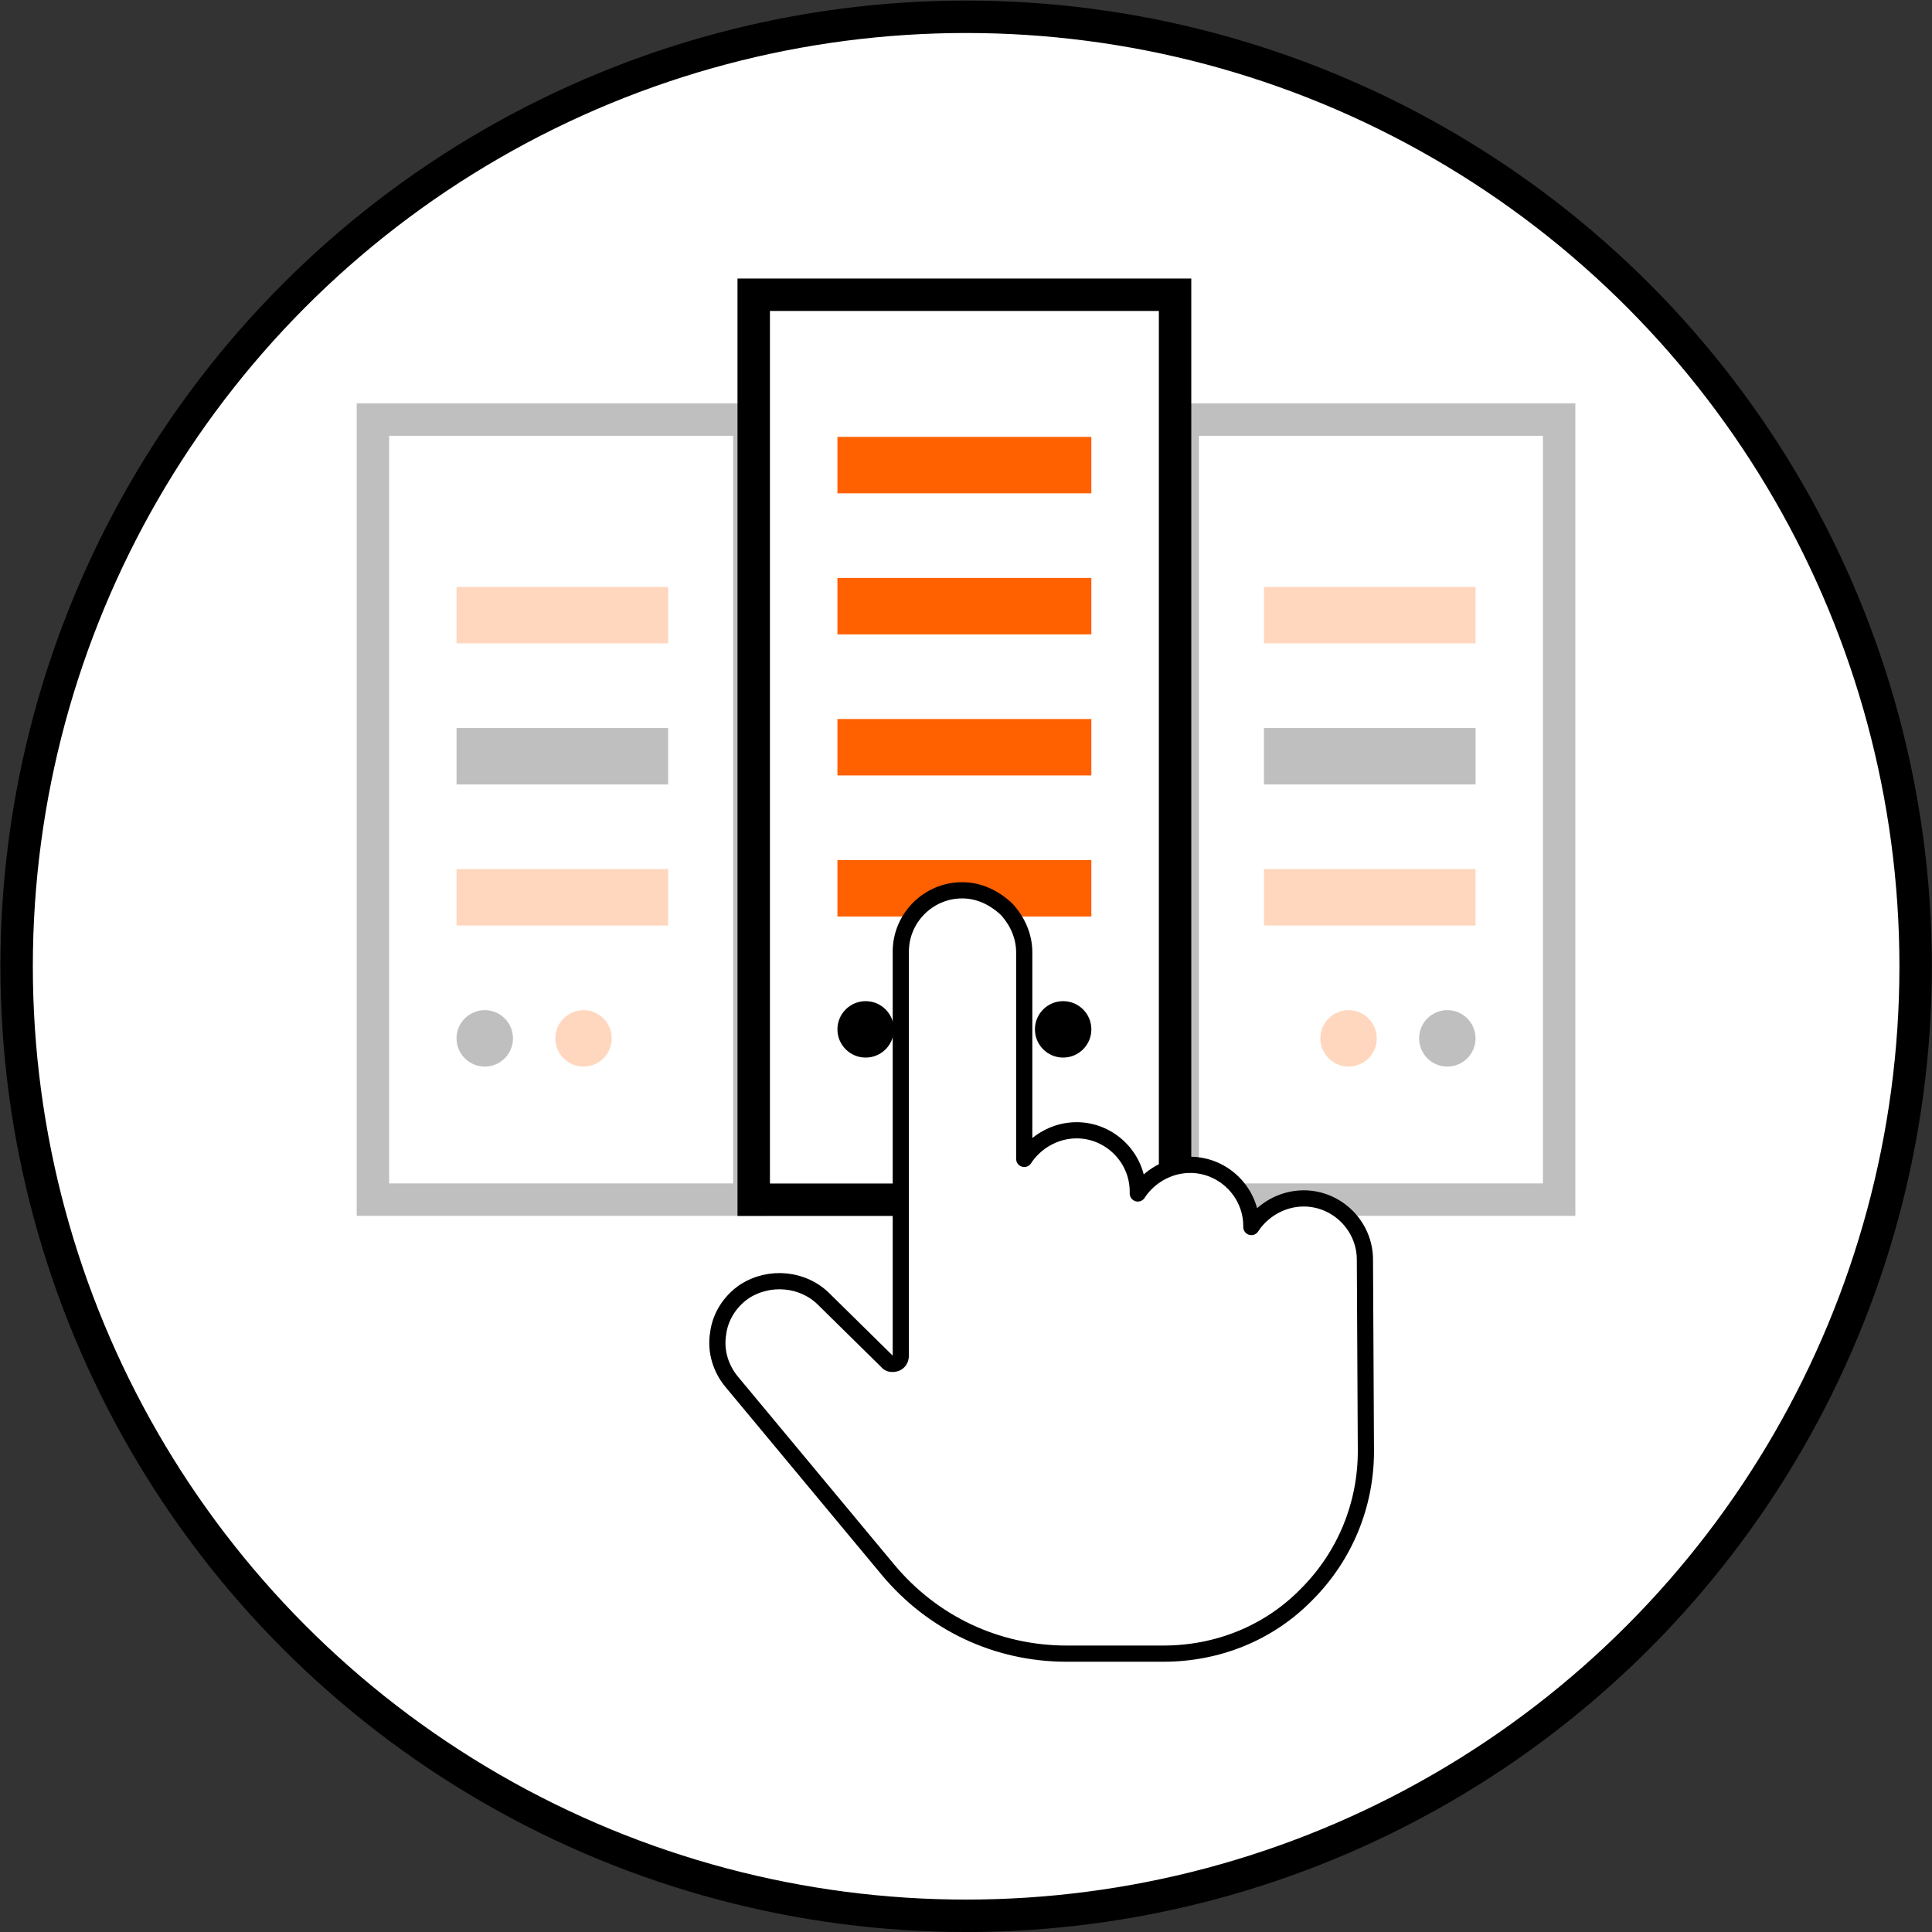 <?xml version="1.0" encoding="UTF-8" standalone="no"?>
<!DOCTYPE svg PUBLIC "-//W3C//DTD SVG 1.1//EN" "http://www.w3.org/Graphics/SVG/1.1/DTD/svg11.dtd">
<svg width="100%" height="100%" viewBox="0 0 662 662" version="1.1" xmlns="http://www.w3.org/2000/svg" xmlns:xlink="http://www.w3.org/1999/xlink" xml:space="preserve" xmlns:serif="http://www.serif.com/" style="fill-rule:evenodd;clip-rule:evenodd;stroke-linecap:round;stroke-linejoin:round;stroke-miterlimit:1.5;">
    <rect x="0" y="0" width="662" height="662" fill="#333333" stroke="none"/>
    <g transform="matrix(5.556,0,0,5.556,-1793.82,-2465.04)">
        <g id="selectServer">
            <g transform="matrix(1,0,0,1,172.284,14.147)">
                <circle cx="210.161" cy="489.118" r="58.558" style="fill:white;stroke:black;stroke-width:2px;"/>
            </g>
            <g transform="matrix(0.87,0,0,0.87,338.838,451.16)">
                <g>
                    <g opacity="0.5">
                        <g>
                            <g opacity="0.5">
                                <rect x="14" y="33" width="15" height="4" style="fill:rgb(255,96,0);"/>
                                <rect x="14" y="43" width="15" height="4"/>
                                <rect x="14" y="53" width="15" height="4" style="fill:rgb(255,96,0);"/>
                                <circle cx="16" cy="65" r="2"/>
                                <circle cx="23" cy="65" r="2" style="fill:rgb(255,96,0);"/>
                            </g>
                        </g>
                        <g transform="matrix(1,0,0,1,0.21,0.076)">
                            <path d="M35.695,77.506L6.715,77.506L6.715,19.911L35.695,19.911L35.695,77.506ZM9.013,22.209L9.013,75.207L33.397,75.207L33.397,22.209L9.013,22.209Z" style="fill-opacity:0.5;"/>
                        </g>
                    </g>
                </g>
                <g transform="matrix(-1,0,0,1,100.234,0)">
                    <g opacity="0.5">
                        <g>
                            <g opacity="0.5">
                                <rect x="14" y="33" width="15" height="4" style="fill:rgb(255,96,0);"/>
                                <rect x="14" y="43" width="15" height="4"/>
                                <rect x="14" y="53" width="15" height="4" style="fill:rgb(255,96,0);"/>
                                <circle cx="16" cy="65" r="2"/>
                                <circle cx="23" cy="65" r="2" style="fill:rgb(255,96,0);"/>
                            </g>
                        </g>
                        <g transform="matrix(1,0,0,1,0.21,0.076)">
                            <path d="M6.715,77.506L35.695,77.506L35.695,19.911L6.715,19.911L6.715,77.506ZM33.397,22.209L33.397,75.207L9.013,75.207L9.013,22.209L33.397,22.209Z" style="fill-opacity:0.5;"/>
                        </g>
                    </g>
                </g>
                <g transform="matrix(1,0,0,1,0,-0.638)">
                    <rect x="41" y="23" width="18" height="4" style="fill:rgb(255,96,0);"/>
                    <rect x="41" y="33" width="18" height="4" style="fill:rgb(255,96,0);"/>
                    <rect x="41" y="43" width="18" height="4" style="fill:rgb(255,96,0);"/>
                    <rect x="41" y="53" width="18" height="4" style="fill:rgb(255,96,0);"/>
                    <circle cx="43" cy="65" r="2"/>
                    <circle cx="50" cy="65" r="2" style="fill:rgb(255,96,0);"/>
                    <circle cx="57" cy="65" r="2"/>
                </g>
                <g transform="matrix(1,0,0,1,-0.697,2.599)">
                    <path d="M66.78,74.988L34.613,74.988L34.613,8.539L66.78,8.539L66.78,74.988ZM36.912,10.837L36.912,72.69L64.482,72.69L64.482,10.837L36.912,10.837Z"/>
                </g>
                <g transform="matrix(0.7,0,0,0.7,20.432,40.505)">
                    <path d="M82.8,57.4C82.8,54 80,51.2 76.6,51.2C74.4,51.2 72.4,52.4 71.3,54.1L71.3,54C71.3,50.6 68.5,47.8 65.1,47.8C62.9,47.8 60.9,49 59.8,50.7L59.8,50.5C59.8,47.1 57,44.3 53.6,44.3C51.4,44.3 49.4,45.5 48.3,47.2L48.3,26.3C48.3,24.6 47.6,23.1 46.5,21.9C45.2,20.7 43.7,20 42,20C38.6,20 35.8,22.8 35.8,26.2L35.8,67.1C35.8,67.5 35.6,67.8 35.3,67.9C35,68 34.6,68 34.4,67.7L28,61.4C25.9,59.3 22.5,59 20,60.6C18.5,61.6 17.5,63.2 17.3,64.9C17,66.7 17.6,68.5 18.7,69.8L34.5,88.8C39,94.2 45.5,97.3 52.6,97.3L62.4,97.3C67.9,97.3 73.1,95.2 76.9,91.3C80.8,87.4 82.9,82.2 82.9,76.8L82.8,57.4Z" style="fill:white;fill-rule:nonzero;stroke:black;stroke-width:1.64px;stroke-linecap:butt;stroke-miterlimit:1.414;"/>
                </g>
            </g>
        </g>
    </g>
</svg>
